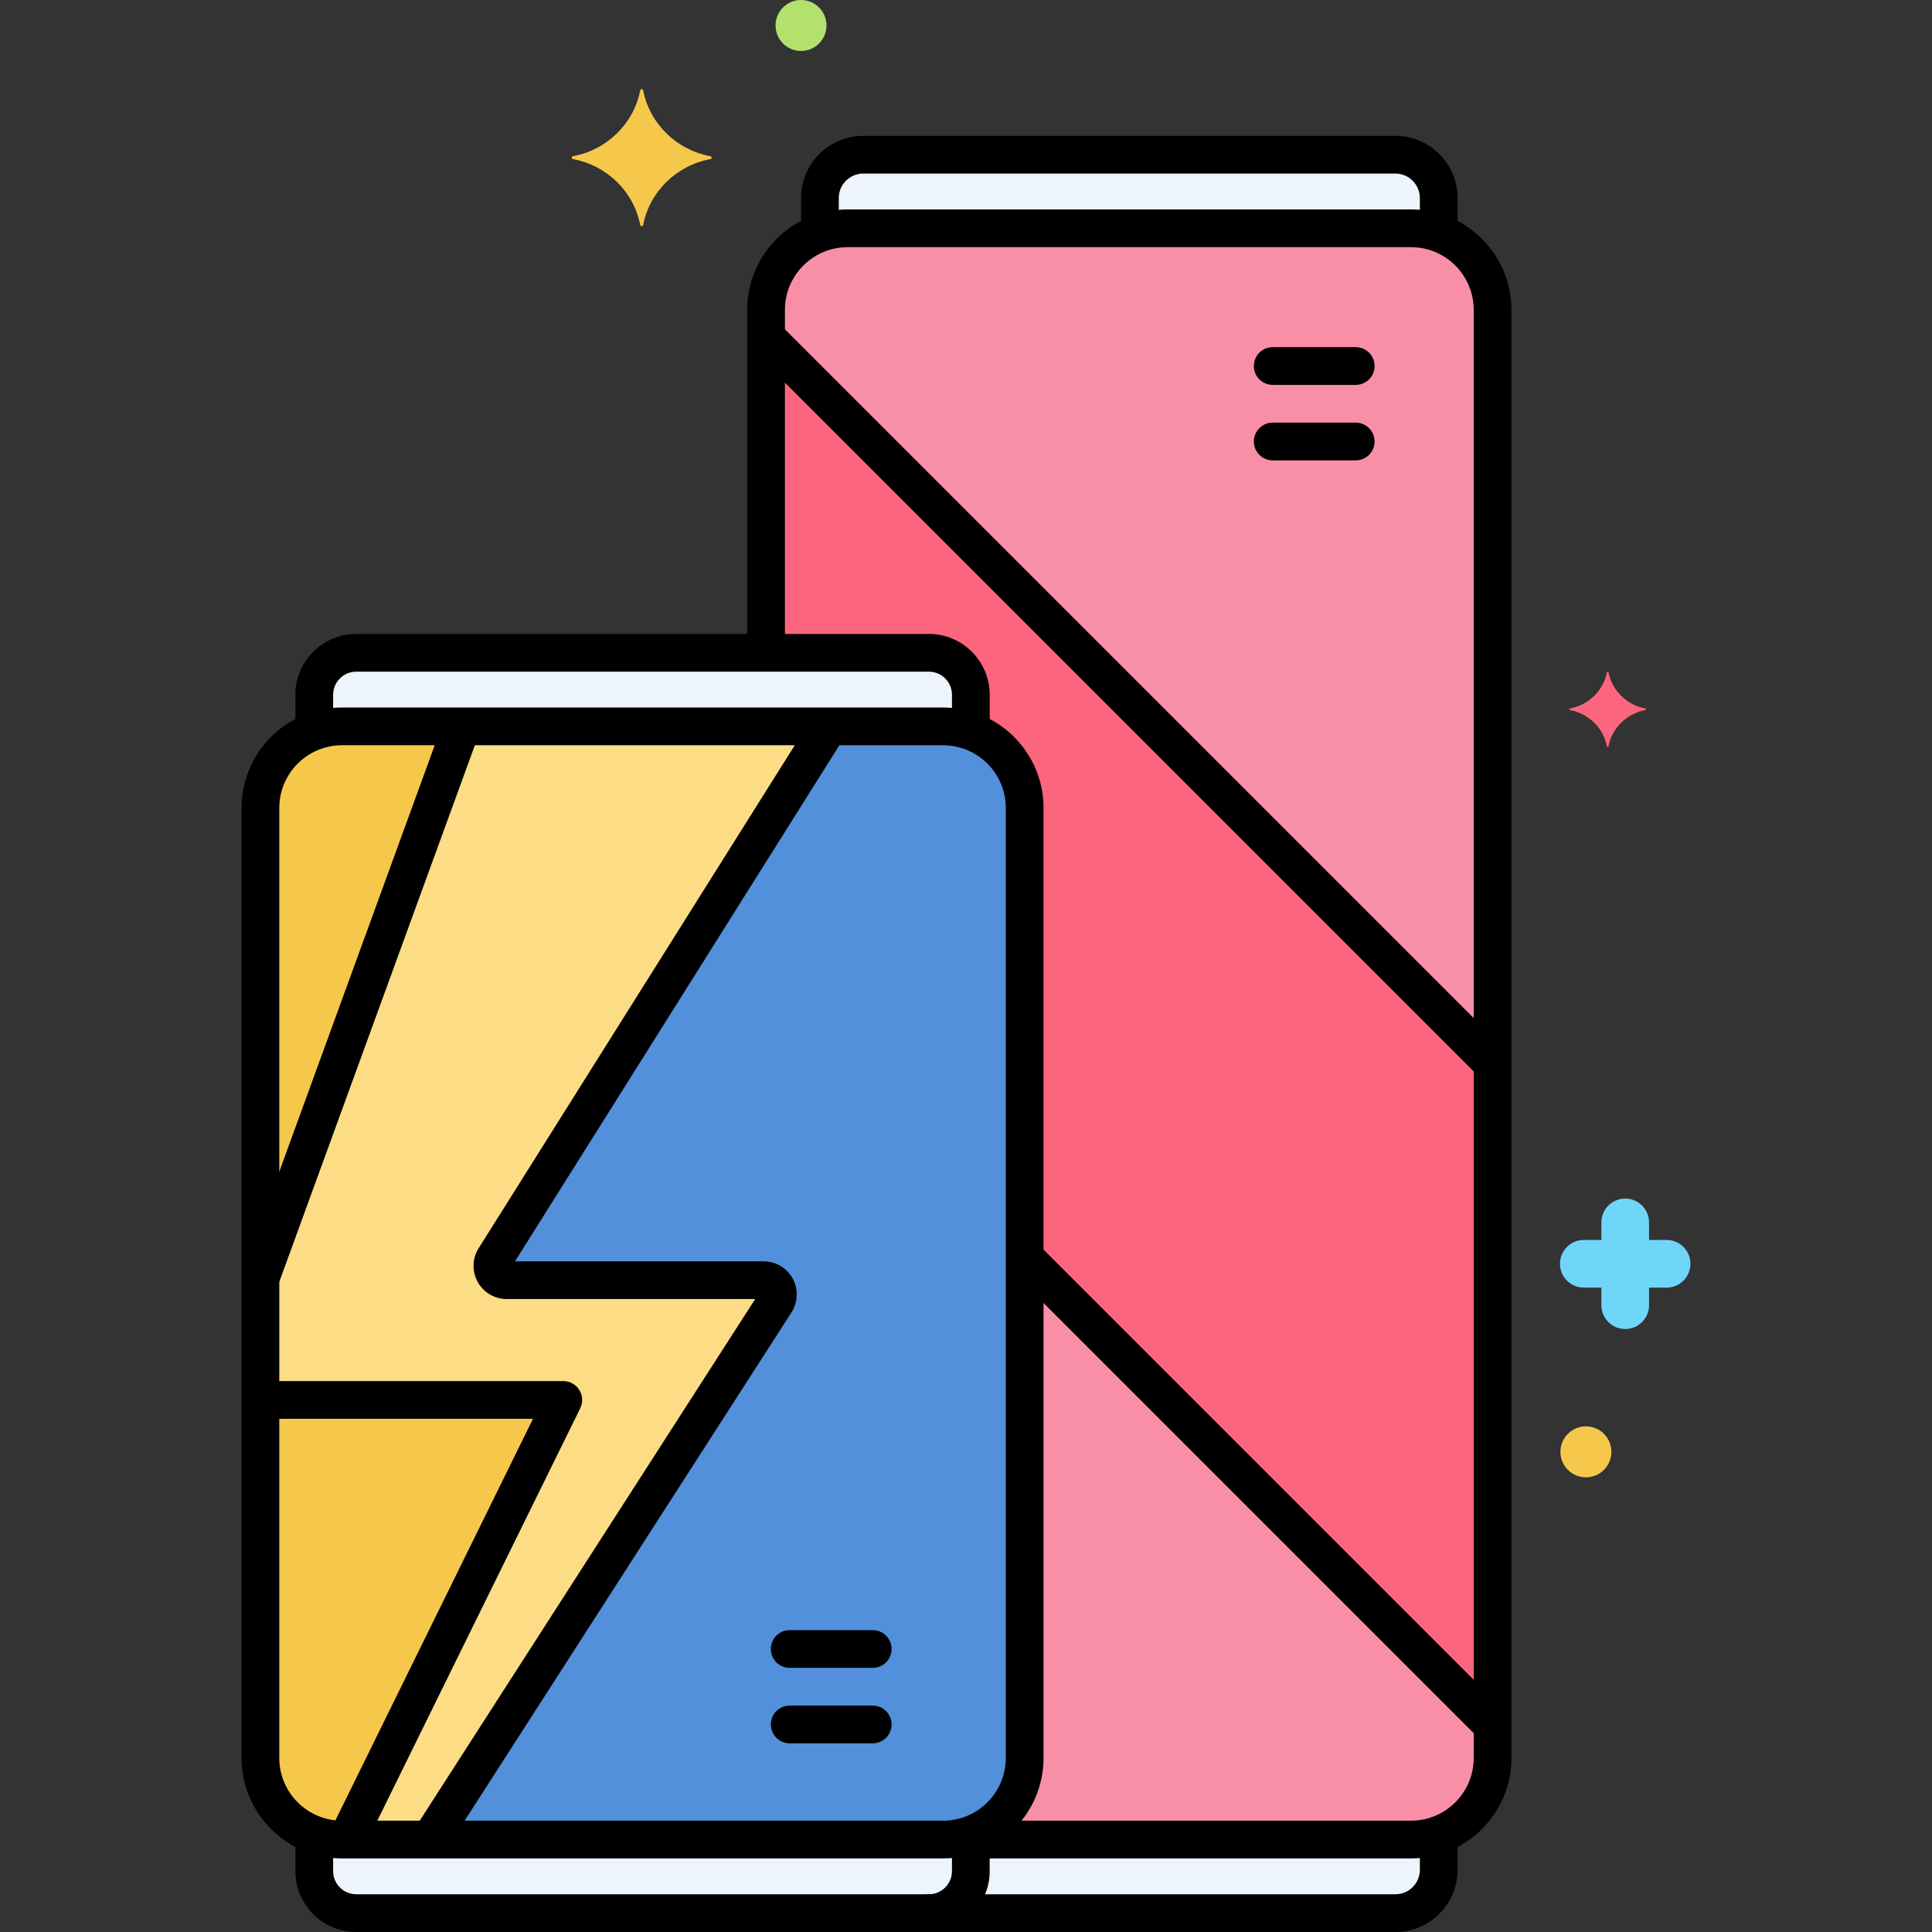 <?xml version="1.0" encoding="utf-8"?>
<!-- Generator: Adobe Illustrator 24.0.0, SVG Export Plug-In . SVG Version: 6.00 Build 0)  -->
<svg version="1.1" xmlns="http://www.w3.org/2000/svg" xmlns:xlink="http://www.w3.org/1999/xlink" x="0px" y="0px"
	 viewBox="0 0 256 256" style="enable-background:new 0 0 256 256;" xml:space="preserve">
<rect x="0" y="0" width="256" height="256" fill="#333333" stroke="none"/>
<style type="text/css">
	.st0{fill:#F98FA6;}
	.st1{fill:#FC657E;}
	.st2{fill:#DAE6F1;}
	.st3{fill:#5290DB;}
	.st4{fill:#FCDD86;}
	.st5{fill:#F5C84C;}
	.st6{fill:#87D147;}
	.st7{fill:#70D6F9;}
	.st8{fill:#EDF4FC;}
	.st9{fill:#9BE5F9;}
	.st10{fill:#B2E26D;}
	.st11{fill:#F9C1A8;}
	.st12{fill:#414344;}
	.st13{fill:#E1FBFF;}
	.st14{fill:#FFE3EC;}
	.st15{fill:#FCBECF;}
	.st16{fill:#EF4460;}
	.st17{fill:#80C2F9;}
	.st18{fill:#3A70BF;}
	.st19{fill:#FCA265;}
	.st20{fill:#5B5D60;}
	.st21{fill:#818182;}
	.st22{fill:#C7D7E5;}
	.st23{fill:#F9D0B4;}
	.st24{fill:#AA6F59;}
	.st25{fill:#D1856D;}
	.st26{fill:#FCC29A;}
	.st27{fill:#29589F;}
	.st28{fill:#F7B386;}
	.st29{fill:#FC8C48;}
	.st30{fill:#FFF0CC;}
	.st31{fill:#57AF12;}
	.st32{fill:#3CAADC;}
	.st33{fill:#EDB311;}
	.st34{fill:#231F20;}
</style>
<g id="Layer_1">
</g>
<g id="Layer_2">
</g>
<g id="Layer_3">
</g>
<g id="Layer_4">
</g>
<g id="Layer_5">
</g>
<g id="Layer_6">
</g>
<g id="Layer_7">
</g>
<g id="Layer_8">
</g>
<g id="Layer_9">
</g>
<g id="Layer_10">
</g>
<g id="Layer_11">
</g>
<g id="Layer_12">
</g>
<g id="Layer_13">
</g>
<g id="Layer_14">
</g>
<g id="Layer_15">
</g>
<g id="Layer_16">
</g>
<g id="Layer_17">
</g>
<g id="Layer_18">
</g>
<g id="Layer_19">
</g>
<g id="Layer_20">
</g>
<g id="Layer_21">
</g>
<g id="Layer_22">
</g>
<g id="Layer_23">
</g>
<g id="Layer_24">
</g>
<g id="Layer_25">
</g>
<g id="Layer_26">
</g>
<g id="Layer_27">
</g>
<g id="Layer_28">
</g>
<g id="Layer_29">
</g>
<g id="Layer_30">
</g>
<g id="Layer_31">
</g>
<g id="Layer_32">
</g>
<g id="Layer_33">
</g>
<g id="Layer_34">
</g>
<g id="Layer_35">
</g>
<g id="Layer_36">
</g>
<g id="Layer_37">
</g>
<g id="Layer_38">
</g>
<g id="Layer_39">
</g>
<g id="Layer_40">
	<g>
		<g>
			<g>
				<path class="st3" d="M124.968,96.25H45.314c-5.944,0-10.807,4.863-10.807,10.807v125.886c0,5.944,4.863,10.807,10.807,10.807
					h79.653c5.944,0,10.807-4.863,10.807-10.807V107.057C135.775,101.113,130.912,96.25,124.968,96.25z"/>
			</g>
		</g>
		<g>
			<g>
				<path class="st8" d="M123.08,86.5H47.203c-3.058,0-5.56,2.502-5.56,5.56v4.85c1.149-0.419,2.382-0.66,3.672-0.66h79.653
					c1.29,0,2.523,0.241,3.672,0.66v-4.85C128.639,89.002,126.138,86.5,123.08,86.5z"/>
			</g>
		</g>
		<g>
			<g>
				<path class="st8" d="M124.968,243.75H45.314c-1.29,0-2.523-0.241-3.672-0.66v4.85c0,3.058,2.502,5.56,5.56,5.56h75.877
					c3.058,0,5.56-2.502,5.56-5.56v-4.85C127.49,243.509,126.257,243.75,124.968,243.75z"/>
			</g>
		</g>
		<g>
			<g>
				<path class="st8" d="M184.898,20.5h-70.513c-3.158,0-5.742,2.584-5.742,5.742v4.668c1.149-0.419,2.382-0.66,3.672-0.66h74.653
					c1.29,0,2.523,0.241,3.672,0.66v-4.668C190.639,23.084,188.056,20.5,184.898,20.5z"/>
			</g>
		</g>
		<g>
			<g>
				<path class="st8" d="M186.968,243.75h-58.328v4.19c0,3.058-2.502,5.56-5.56,5.56h61.818c3.158,0,5.742-2.584,5.742-5.742v-4.668
					C189.49,243.509,188.257,243.75,186.968,243.75z"/>
			</g>
		</g>
		<g>
			<g>
				<path class="st0" d="M186.968,30.25h-74.653c-5.944,0-10.807,4.863-10.807,10.807V86.5h21.572c3.058,0,5.56,2.502,5.56,5.56
					v4.85c4.148,1.513,7.135,5.493,7.135,10.147v125.886c0,4.654-2.988,8.634-7.135,10.147v0.66h58.328
					c5.944,0,10.807-4.863,10.807-10.807V41.057C197.775,35.113,192.912,30.25,186.968,30.25z"/>
			</g>
		</g>
		<g>
			<g>
				<path class="st1" d="M101.508,44.67V86.5h21.572c3.058,0,5.56,2.502,5.56,5.56v4.85c4.148,1.513,7.135,5.493,7.135,10.147
					v59.562l62,62v-87.681L101.508,44.67z"/>
			</g>
		</g>
		<g>
			<g>
				<path class="st5" d="M101.179,169.63H67.141c-1.49,0-2.396-1.64-1.603-2.901l44.297-70.479H45.314
					c-5.944,0-10.807,4.863-10.807,10.807v125.886c0,5.944,4.863,10.807,10.807,10.807h11.669l45.818-71.251
					C103.56,171.237,102.651,169.63,101.179,169.63z"/>
			</g>
		</g>
		<g>
			<g>
				<path class="st4" d="M101.179,169.63H67.141c-1.49,0-2.396-1.64-1.603-2.901l44.297-70.479H61.172l-26.664,73.155V185.5h40.134
					l-28.663,58.25h11.005l45.818-71.251C103.56,171.237,102.651,169.63,101.179,169.63z"/>
			</g>
		</g>
		<g>
			<g>
				<g>
					<path d="M124.968,93.75H45.314c-7.337,0-13.307,5.969-13.307,13.307v125.887c0,7.337,5.97,13.307,13.307,13.307h79.653
						c7.337,0,13.307-5.969,13.307-13.307V107.057C138.274,99.719,132.305,93.75,124.968,93.75z M133.274,232.943
						c0,4.58-3.727,8.307-8.307,8.307H45.314c-4.58,0-8.307-3.727-8.307-8.307V107.057c0-4.58,3.727-8.307,8.307-8.307h79.653
						c4.58,0,8.307,3.727,8.307,8.307V232.943z"/>
				</g>
			</g>
		</g>
		<g>
			<g>
				<path d="M123.08,84H47.202c-4.444,0-8.06,3.616-8.06,8.06v3.898c0,1.381,1.119,2.5,2.5,2.5s2.5-1.119,2.5-2.5V92.06
					c0-1.687,1.372-3.06,3.06-3.06h75.878c1.688,0,3.06,1.373,3.06,3.06v4.19c0,1.381,1.119,2.5,2.5,2.5s2.5-1.119,2.5-2.5v-4.19
					C131.14,87.616,127.524,84,123.08,84z"/>
			</g>
		</g>
		<g>
			<g>
				<path d="M128.64,241.25c-1.381,0-2.5,1.119-2.5,2.5v4.19c0,1.687-1.372,3.06-3.06,3.06H47.202c-1.688,0-3.06-1.373-3.06-3.06
					v-4.19c0-1.381-1.119-2.5-2.5-2.5s-2.5,1.119-2.5,2.5v4.19c0,4.444,3.615,8.06,8.06,8.06h75.878c4.444,0,8.06-3.616,8.06-8.06
					v-4.19C131.14,242.369,130.021,241.25,128.64,241.25z"/>
			</g>
		</g>
		<g>
			<g>
				<path d="M184.897,18h-70.513c-4.545,0-8.242,3.697-8.242,8.242v4.134c0,1.381,1.119,2.5,2.5,2.5s2.5-1.119,2.5-2.5v-4.134
					c0-1.788,1.454-3.242,3.242-3.242h70.513c1.788,0,3.242,1.454,3.242,3.242v4.196c0,1.381,1.119,2.5,2.5,2.5s2.5-1.119,2.5-2.5
					v-4.196C193.14,21.697,189.442,18,184.897,18z"/>
			</g>
		</g>
		<g>
			<g>
				<path d="M190.64,241.25c-1.381,0-2.5,1.119-2.5,2.5v4.008c0,1.788-1.454,3.242-3.242,3.242H123.08c-1.381,0-2.5,1.119-2.5,2.5
					s1.119,2.5,2.5,2.5h61.817c4.545,0,8.242-3.697,8.242-8.242v-4.008C193.14,242.37,192.021,241.25,190.64,241.25z"/>
			</g>
		</g>
		<g>
			<g>
				<path d="M186.968,27.75h-74.653c-7.337,0-13.307,5.97-13.307,13.307v44.381c0,1.381,1.119,2.5,2.5,2.5s2.5-1.119,2.5-2.5V41.057
					c0-4.581,3.727-8.307,8.307-8.307h74.653c4.58,0,8.307,3.727,8.307,8.307v191.886c0,4.58-3.727,8.307-8.307,8.307H129.25
					c-1.381,0-2.5,1.119-2.5,2.5s1.119,2.5,2.5,2.5h57.718c7.337,0,13.307-5.969,13.307-13.307V41.057
					C200.274,33.72,194.305,27.75,186.968,27.75z"/>
			</g>
		</g>
		<g>
			<g>
				<path d="M179.641,46h-11c-1.381,0-2.5,1.119-2.5,2.5s1.119,2.5,2.5,2.5h11c1.381,0,2.5-1.119,2.5-2.5S181.021,46,179.641,46z"/>
			</g>
		</g>
		<g>
			<g>
				<path d="M179.641,56h-11c-1.381,0-2.5,1.119-2.5,2.5s1.119,2.5,2.5,2.5h11c1.381,0,2.5-1.119,2.5-2.5S181.021,56,179.641,56z"/>
			</g>
		</g>
		<g>
			<g>
				<path d="M115.641,216h-11c-1.381,0-2.5,1.119-2.5,2.5s1.119,2.5,2.5,2.5h11c1.381,0,2.5-1.119,2.5-2.5S117.021,216,115.641,216z
					"/>
			</g>
		</g>
		<g>
			<g>
				<path d="M115.641,226h-11c-1.381,0-2.5,1.119-2.5,2.5s1.119,2.5,2.5,2.5h11c1.381,0,2.5-1.119,2.5-2.5S117.021,226,115.641,226z
					"/>
			</g>
		</g>
		<g>
			<g>
				<path d="M198.893,138.521l-95.064-95.064c-0.977-0.977-2.559-0.977-3.535,0c-0.977,0.976-0.977,2.559,0,3.535l95.064,95.064
					c0.488,0.488,1.128,0.732,1.768,0.732s1.279-0.244,1.768-0.732C199.869,141.08,199.869,139.497,198.893,138.521z"/>
			</g>
		</g>
		<g>
			<g>
				<path d="M198.753,226.062l-60.677-60.677c-0.977-0.977-2.559-0.977-3.535,0c-0.977,0.976-0.977,2.559,0,3.535l60.677,60.677
					c0.488,0.488,1.128,0.732,1.768,0.732s1.279-0.244,1.768-0.732C199.729,228.621,199.729,227.038,198.753,226.062z"/>
			</g>
		</g>
		<g>
			<g>
				<path d="M110.751,94.793c-1.168-0.735-2.712-0.384-3.446,0.786l-43.883,69.819c-0.852,1.354-0.899,3.063-0.127,4.463
					c0.773,1.4,2.247,2.269,3.847,2.269h32.925l-44.762,69.608c-0.747,1.161-0.411,2.708,0.75,3.455
					c0.419,0.269,0.887,0.398,1.351,0.398c0.822,0,1.627-0.405,2.104-1.148l45.435-70.655c0.814-1.354,0.837-3.051,0.059-4.427
					s-2.243-2.23-3.824-2.23h-32.94l43.299-68.89C112.272,97.071,111.92,95.528,110.751,94.793z"/>
			</g>
		</g>
		<g>
			<g>
				<path d="M76.763,184.179c-0.456-0.733-1.259-1.179-2.122-1.179H35.458c-1.381,0-2.5,1.119-2.5,2.5s1.119,2.5,2.5,2.5h35.166
					l-26.563,53.986c-0.609,1.239-0.1,2.737,1.14,3.347c0.354,0.175,0.731,0.257,1.102,0.257c0.923,0,1.811-0.513,2.245-1.397
					l28.337-57.589C77.265,185.829,77.22,184.912,76.763,184.179z"/>
			</g>
		</g>
		<g>
			<g>
				<path d="M61.787,94.562c-1.299-0.473-2.732,0.196-3.205,1.493l-26.306,72.172c-0.473,1.297,0.195,2.732,1.492,3.205
					c0.283,0.103,0.572,0.152,0.856,0.152c1.021,0,1.979-0.63,2.349-1.645l26.306-72.172C63.752,96.47,63.084,95.035,61.787,94.562z
					"/>
			</g>
		</g>
		<g>
			<g>
				<path class="st5" d="M94.124,20.697c-4.498-0.838-8.043-4.31-8.898-8.717c-0.043-0.221-0.352-0.221-0.395,0
					c-0.855,4.406-4.4,7.879-8.898,8.717c-0.226,0.042-0.226,0.345,0,0.387c4.498,0.838,8.043,4.31,8.898,8.717
					c0.043,0.221,0.352,0.221,0.395,0c0.855-4.406,4.4-7.879,8.898-8.717C94.35,21.042,94.35,20.739,94.124,20.697z"/>
			</g>
		</g>
		<g>
			<g>
				<path class="st1" d="M218.022,93.877c-2.469-0.46-4.416-2.367-4.885-4.786c-0.024-0.121-0.193-0.121-0.217,0
					c-0.469,2.419-2.416,4.326-4.885,4.786c-0.124,0.023-0.124,0.189,0,0.212c2.47,0.46,4.416,2.367,4.885,4.786
					c0.024,0.121,0.193,0.121,0.217,0c0.469-2.419,2.416-4.326,4.885-4.786C218.147,94.066,218.147,93.9,218.022,93.877z"/>
			</g>
		</g>
		<g>
			<g>
				<path class="st7" d="M220.835,164.302h-2.329v-2.33c0-1.744-1.413-3.157-3.157-3.157s-3.157,1.413-3.157,3.157v2.33h-2.33
					c-1.744,0-3.157,1.413-3.157,3.157s1.413,3.157,3.157,3.157h2.33v2.33c0,1.744,1.413,3.157,3.157,3.157s3.157-1.413,3.157-3.157
					v-2.33h2.329c1.744,0,3.157-1.413,3.157-3.157S222.579,164.302,220.835,164.302z"/>
			</g>
		</g>
		<g>
			<g>
				<path class="st10" d="M106.14,0c-1.865,0-3.377,1.512-3.377,3.377s1.512,3.377,3.377,3.377c1.865,0,3.377-1.512,3.377-3.377
					S108.005,0,106.14,0z"/>
			</g>
		</g>
		<g>
			<g>
				<path class="st5" d="M210.14,189c-1.865,0-3.377,1.512-3.377,3.377s1.512,3.377,3.377,3.377c1.865,0,3.377-1.512,3.377-3.377
					S212.005,189,210.14,189z"/>
			</g>
		</g>
	</g>
</g>
<g id="Layer_41">
</g>
<g id="Layer_42">
</g>
<g id="Layer_43">
</g>
<g id="Layer_44">
</g>
<g id="Layer_45">
</g>
<g id="Layer_46">
</g>
<g id="Layer_47">
</g>
<g id="Layer_48">
</g>
<g id="Layer_49">
</g>
<g id="Layer_50">
</g>
<g id="Layer_51">
</g>
<g id="Layer_52">
</g>
<g id="Layer_53">
</g>
<g id="Layer_54">
</g>
<g id="Layer_55">
</g>
<g id="Layer_56">
</g>
<g id="Layer_57">
</g>
<g id="Layer_58">
</g>
<g id="Layer_59">
</g>
<g id="Layer_60">
</g>
<g id="Layer_61">
</g>
<g id="Layer_62">
</g>
<g id="Layer_63">
</g>
<g id="Layer_64">
</g>
<g id="Layer_65">
</g>
<g id="Layer_66">
</g>
<g id="Layer_67">
</g>
<g id="Layer_68">
</g>
<g id="Layer_69">
</g>
<g id="Layer_70">
</g>
<g id="Layer_71">
</g>
<g id="Layer_72">
</g>
<g id="Layer_73">
</g>
<g id="Layer_74">
</g>
<g id="Layer_75">
</g>
<g id="Layer_76">
</g>
<g id="Layer_77">
</g>
<g id="Layer_78">
</g>
<g id="Layer_79">
</g>
<g id="Layer_80">
</g>
<g id="Layer_81">
</g>
<g id="Layer_82">
</g>
<g id="Layer_83">
</g>
<g id="Layer_84">
</g>
<g id="Layer_85">
</g>
</svg>
